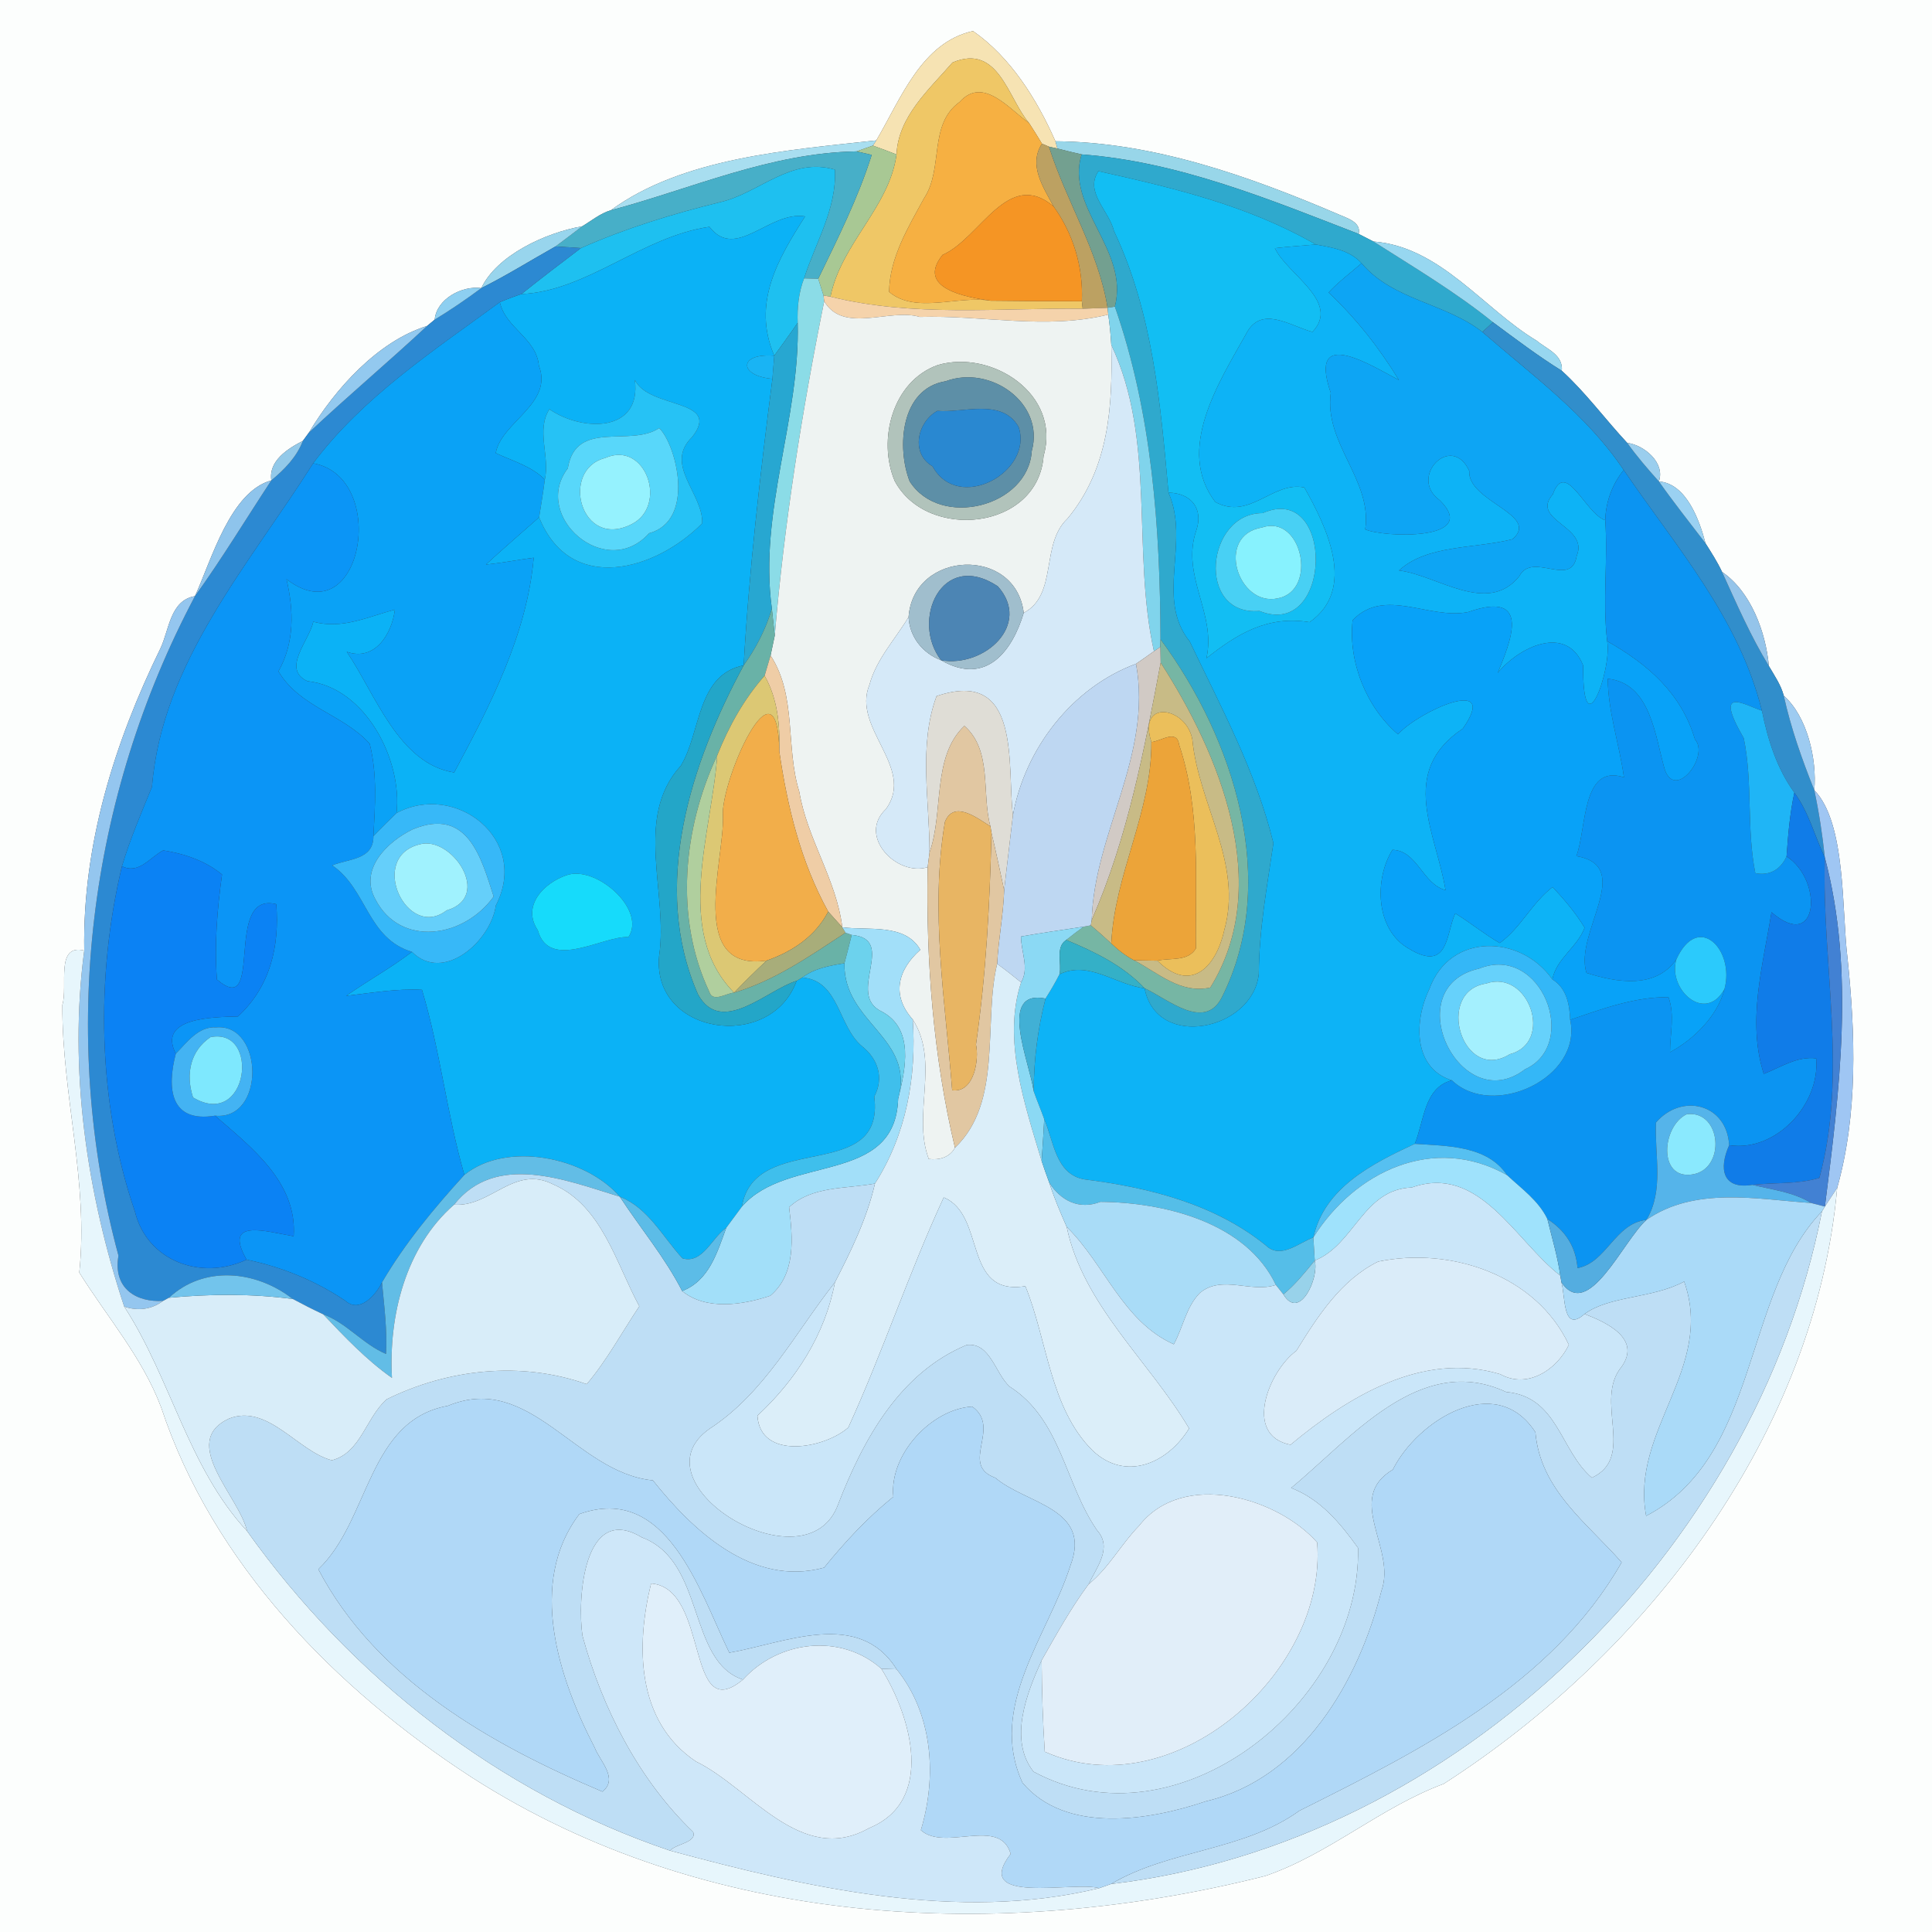 <?xml version="1.0" encoding="UTF-8" ?>
<!DOCTYPE svg PUBLIC "-//W3C//DTD SVG 1.1//EN" "http://www.w3.org/Graphics/SVG/1.1/DTD/svg11.dtd">
<svg width="250pt" height="250pt" viewBox="0 0 250 250" version="1.1" xmlns="http://www.w3.org/2000/svg">
<rect x="0" y="0" width="250" height="250" fill="#333333" stroke="none"/>
<g id="#fcfefdff">
<path fill="#fcfefd" opacity="1.00" d=" M 0.00 0.00 L 250.00 0.00 L 250.00 250.00 L 0.00 250.00 L 0.00 0.00 M 113.39 18.17 C 101.96 19.43 88.34 20.40 79.03 27.21 C 77.67 27.61 76.55 28.56 75.34 29.28 C 70.51 30.13 64.27 33.07 62.28 37.28 C 59.77 36.93 56.49 38.70 56.25 41.36 C 56.01 41.57 55.51 41.98 55.26 42.18 C 48.89 44.15 43.34 50.34 39.98 55.97 C 39.78 56.24 39.39 56.78 39.19 57.05 C 37.24 58.05 34.73 59.63 35.11 62.16 C 29.81 63.63 27.42 72.31 25.23 77.14 C 22.02 77.68 21.90 81.47 20.78 83.86 C 14.82 96.05 10.67 109.30 10.90 123.00 C 7.11 122.08 8.82 127.65 8.07 130.02 C 8.01 141.66 11.49 152.94 10.26 164.67 C 13.87 170.44 18.41 175.64 20.85 182.10 C 27.53 202.33 43.45 218.57 61.01 229.97 C 91.40 249.49 129.52 251.38 163.72 242.75 C 172.00 239.91 178.61 233.88 186.81 230.83 C 213.29 213.81 234.89 185.47 237.73 153.72 C 240.42 144.14 240.09 133.80 239.07 124.01 C 238.30 117.81 238.92 106.52 234.77 102.25 C 235.13 98.20 233.84 92.69 230.82 90.03 C 230.45 88.62 229.61 87.42 228.89 86.18 C 228.49 81.78 226.56 76.55 222.83 74.00 C 222.23 72.71 221.45 71.51 220.69 70.30 C 219.94 67.40 218.24 62.57 214.66 62.30 C 215.51 59.86 212.72 57.58 210.56 57.31 C 207.70 54.24 205.18 50.79 202.10 47.98 C 202.28 45.90 200.17 45.19 198.85 44.09 C 191.89 39.90 186.39 31.93 177.72 31.25 C 177.24 31.00 176.29 30.51 175.81 30.27 C 176.18 28.72 174.23 28.21 173.18 27.73 C 161.62 22.79 149.19 18.37 136.57 18.28 C 134.18 12.84 130.74 7.38 125.91 4.02 C 119.24 5.48 116.57 12.78 113.39 18.17 Z" />
</g>
<g id="#f6e3b3ff">
<path fill="#f6e3b3" opacity="1.00" d=" M 113.39 18.17 C 116.57 12.78 119.24 5.48 125.91 4.02 C 130.74 7.38 134.18 12.84 136.57 18.28 L 136.83 19.22 L 135.74 18.98 L 134.83 18.59 C 134.29 17.70 133.74 16.80 133.17 15.93 C 130.42 12.77 129.24 5.56 123.25 8.09 C 120.26 11.55 116.22 15.06 116.01 19.99 C 115.00 19.59 113.98 19.21 112.95 18.84 L 113.39 18.17 Z" />
</g>
<g id="#efc766ff">
<path fill="#efc766" opacity="1.00" d=" M 123.25 8.09 C 129.24 5.56 130.42 12.77 133.17 15.93 C 130.62 14.16 127.23 9.79 124.18 13.19 C 120.10 16.12 122.12 21.81 119.58 25.64 C 117.53 29.40 115.11 33.34 115.05 37.77 C 118.48 40.67 123.98 38.20 128.19 38.91 C 132.12 38.96 136.06 38.98 139.99 38.98 L 140.10 39.95 C 129.22 39.83 118.15 41.06 107.46 38.39 C 108.83 31.54 115.09 26.82 116.01 19.99 C 116.22 15.06 120.26 11.55 123.25 8.09 Z" />
</g>
<g id="#f6b042ff">
<path fill="#f6b042" opacity="1.00" d=" M 124.18 13.19 C 127.23 9.79 130.62 14.16 133.17 15.93 C 133.74 16.80 134.29 17.70 134.83 18.59 C 133.03 21.37 135.01 24.23 136.33 26.71 C 130.41 21.70 126.86 30.85 121.97 32.98 C 118.49 37.30 124.97 38.46 128.19 38.91 C 123.98 38.20 118.48 40.67 115.05 37.77 C 115.11 33.34 117.53 29.40 119.58 25.64 C 122.12 21.81 120.10 16.12 124.18 13.19 Z" />
</g>
<g id="#a8def0ff">
<path fill="#a8def0" opacity="1.00" d=" M 79.03 27.21 C 88.34 20.40 101.96 19.43 113.39 18.17 L 112.95 18.84 C 112.42 19.03 111.36 19.41 110.83 19.59 C 99.68 19.78 89.59 24.39 79.03 27.21 Z" />
</g>
<g id="#98d6e9ff">
<path fill="#98d6e9" opacity="1.00" d=" M 136.57 18.28 C 149.19 18.37 161.62 22.79 173.18 27.73 C 174.23 28.21 176.18 28.72 175.81 30.27 C 164.22 25.79 152.49 20.92 139.96 19.98 C 138.91 19.74 137.87 19.49 136.83 19.22 L 136.57 18.28 Z" />
</g>
<g id="#a8c894ff">
<path fill="#a8c894" opacity="1.00" d=" M 110.83 19.59 C 111.36 19.41 112.42 19.03 112.95 18.84 C 113.98 19.21 115.00 19.59 116.01 19.99 C 115.09 26.82 108.83 31.54 107.46 38.39 L 106.56 38.23 C 106.39 37.69 106.05 36.61 105.88 36.07 C 108.42 30.84 111.05 25.60 112.80 20.04 C 112.31 19.93 111.33 19.71 110.83 19.59 Z" />
</g>
<g id="#bca162ff">
<path fill="#bca162" opacity="1.00" d=" M 136.33 26.71 C 135.01 24.23 133.03 21.37 134.83 18.59 L 135.74 18.98 C 137.96 26.04 142.14 32.45 143.32 39.83 C 142.51 39.86 140.90 39.92 140.10 39.95 L 139.99 38.98 C 140.19 34.58 138.89 30.25 136.33 26.71 Z" />
</g>
<g id="#73a090ff">
<path fill="#73a090" opacity="1.00" d=" M 135.74 18.98 L 136.83 19.22 C 137.87 19.49 138.91 19.74 139.96 19.98 C 137.83 26.87 146.16 32.32 144.26 39.68 L 143.32 39.83 C 142.14 32.45 137.96 26.04 135.74 18.98 Z" />
</g>
<g id="#47afc8ff">
<path fill="#47afc8" opacity="1.00" d=" M 79.03 27.21 C 89.59 24.39 99.68 19.78 110.83 19.59 C 111.33 19.71 112.31 19.93 112.80 20.04 C 111.05 25.60 108.42 30.84 105.88 36.07 C 105.42 36.06 104.51 36.03 104.05 36.02 C 105.53 31.37 108.29 27.03 108.04 21.95 C 102.31 20.26 98.26 25.00 93.15 26.17 C 87.01 27.68 80.96 29.54 75.17 32.10 C 74.35 32.05 72.70 31.94 71.88 31.89 C 73.05 31.03 74.19 30.15 75.34 29.28 C 76.55 28.56 77.67 27.61 79.03 27.21 Z" />
</g>
<g id="#2fa9cdff">
<path fill="#2fa9cd" opacity="1.00" d=" M 139.96 19.98 C 152.49 20.92 164.22 25.79 175.81 30.27 C 176.29 30.51 177.24 31.00 177.72 31.25 C 182.96 34.59 188.34 37.78 193.19 41.70 C 192.85 42.01 192.16 42.64 191.82 42.96 C 187.02 39.20 180.23 38.86 176.19 34.06 C 174.67 32.38 172.38 32.02 170.27 31.64 C 161.58 26.62 151.83 24.30 142.13 22.15 C 140.31 24.87 143.52 27.27 144.14 29.88 C 149.17 40.46 150.17 52.24 151.20 63.75 C 154.04 70.19 149.46 77.43 153.95 83.01 C 157.99 91.48 162.51 99.84 164.78 109.10 C 163.96 114.71 162.92 120.30 162.89 126.01 C 162.16 133.29 149.66 135.97 148.11 127.88 C 151.06 129.23 155.85 133.48 158.10 129.06 C 165.65 114.08 159.66 95.55 150.17 82.73 C 150.12 68.26 149.07 53.43 144.26 39.68 C 146.16 32.32 137.83 26.87 139.96 19.98 Z" />
</g>
<g id="#1ec0f0ff">
<path fill="#1ec0f0" opacity="1.00" d=" M 93.15 26.17 C 98.26 25.00 102.31 20.26 108.04 21.95 C 108.29 27.03 105.53 31.37 104.05 36.02 C 103.34 37.85 103.15 39.82 103.22 41.77 C 102.24 43.21 101.20 44.61 100.19 46.03 C 97.26 39.20 100.70 33.48 104.18 28.00 C 99.53 27.25 95.24 33.81 91.80 29.35 C 83.08 30.60 75.96 37.68 67.47 38.05 C 70.01 36.03 72.58 34.05 75.17 32.10 C 80.96 29.54 87.01 27.68 93.15 26.17 Z" />
</g>
<g id="#12bef3ff">
<path fill="#12bef3" opacity="1.00" d=" M 142.13 22.15 C 151.83 24.30 161.58 26.62 170.27 31.64 C 168.50 31.78 166.73 31.92 164.97 32.11 C 166.50 35.46 173.54 39.05 169.83 42.95 C 166.92 42.18 163.18 39.40 161.23 43.23 C 157.72 49.49 152.09 58.20 157.26 64.96 C 161.70 67.38 164.70 62.22 168.78 63.08 C 171.70 68.25 175.57 76.22 169.46 80.51 C 163.99 79.60 160.01 82.08 156.11 85.18 C 157.43 79.37 152.77 74.50 154.80 68.64 C 155.76 65.81 154.12 63.79 151.20 63.75 C 150.17 52.24 149.17 40.46 144.14 29.88 C 143.52 27.27 140.31 24.87 142.13 22.15 M 163.38 66.40 C 156.02 66.37 154.75 79.75 162.97 79.06 C 172.49 82.89 172.75 62.28 163.38 66.40 Z" />
</g>
<g id="#f59524ff">
<path fill="#f59524" opacity="1.00" d=" M 121.97 32.98 C 126.86 30.85 130.41 21.70 136.33 26.71 C 138.89 30.25 140.19 34.58 139.99 38.98 C 136.06 38.98 132.12 38.96 128.19 38.91 C 124.97 38.46 118.49 37.30 121.97 32.98 Z" />
</g>
<g id="#0bb2f6ff">
<path fill="#0bb2f6" opacity="1.00" d=" M 91.80 29.35 C 95.24 33.81 99.53 27.25 104.18 28.00 C 100.70 33.48 97.26 39.20 100.19 46.03 C 95.54 45.65 95.55 48.64 99.95 49.02 C 98.38 61.32 96.94 73.72 96.23 86.10 C 90.11 87.32 90.72 94.84 88.09 99.10 C 81.96 105.83 86.51 115.55 85.29 123.70 C 84.34 133.91 99.74 136.15 103.08 126.92 L 103.81 126.49 C 108.62 126.86 108.42 132.82 111.58 135.41 C 113.64 137.06 114.40 139.51 113.13 141.90 C 114.56 153.30 97.70 146.19 95.99 156.15 C 95.32 157.06 94.65 157.96 93.98 158.87 C 92.11 160.14 90.93 163.59 88.31 162.83 C 85.74 160.05 83.90 156.30 80.20 154.85 C 75.77 149.71 65.54 147.61 60.09 152.03 C 57.81 144.14 56.97 135.94 54.60 128.08 C 51.30 127.91 48.06 128.48 44.80 128.86 C 47.59 126.89 50.60 125.25 53.31 123.17 C 57.40 127.27 63.53 121.75 64.16 117.17 C 68.60 108.58 58.92 101.13 51.31 105.21 C 52.09 98.40 47.33 88.95 39.78 88.14 C 36.38 86.59 40.04 82.87 40.54 80.45 C 44.30 81.47 47.62 79.80 51.10 78.88 C 50.72 82.02 48.51 85.63 44.87 84.34 C 48.58 89.80 51.56 98.83 58.77 99.96 C 63.41 91.29 68.19 82.13 69.06 72.17 C 67.00 72.44 64.95 72.85 62.88 73.05 C 65.13 70.97 67.47 68.98 69.76 66.94 C 73.82 77.05 84.88 73.79 90.86 67.72 C 91.04 63.91 85.86 60.14 89.55 56.57 C 93.51 51.54 83.96 52.97 82.15 49.16 C 83.04 56.04 75.30 55.87 71.09 52.95 C 69.35 55.66 71.18 59.07 70.50 62.06 C 68.75 60.30 66.33 59.66 64.15 58.63 C 64.83 54.64 71.64 52.23 69.73 47.32 C 69.40 43.74 65.41 42.46 64.68 39.10 C 65.60 38.71 66.53 38.36 67.47 38.05 C 75.96 37.68 83.08 30.60 91.80 29.35 M 73.29 113.26 C 70.37 114.26 67.48 117.22 69.59 120.37 C 71.08 125.71 78.08 121.05 81.32 121.26 C 83.68 117.69 77.08 111.89 73.29 113.26 Z" />
</g>
<g id="#98d5edff">
<path fill="#98d5ed" opacity="1.00" d=" M 62.28 37.28 C 64.27 33.07 70.51 30.13 75.34 29.28 C 74.19 30.15 73.05 31.03 71.88 31.89 C 68.68 33.69 65.56 35.64 62.28 37.28 Z" />
</g>
<g id="#97d7f0ff">
<path fill="#97d7f0" opacity="1.00" d=" M 177.72 31.25 C 186.39 31.93 191.89 39.90 198.85 44.09 C 200.17 45.19 202.28 45.90 202.10 47.98 C 199.01 46.06 196.11 43.86 193.19 41.70 C 188.34 37.78 182.96 34.59 177.72 31.25 Z" />
</g>
<g id="#2c89d2ff">
<path fill="#2c89d2" opacity="1.00" d=" M 62.28 37.28 C 65.56 35.64 68.68 33.69 71.88 31.89 C 72.70 31.94 74.35 32.05 75.17 32.10 C 72.58 34.05 70.01 36.03 67.47 38.05 C 66.53 38.36 65.60 38.71 64.68 39.10 C 56.16 45.34 46.96 51.36 40.52 59.95 C 32.26 73.02 20.94 85.73 19.67 101.80 C 18.29 105.20 16.83 108.56 15.78 112.09 C 12.36 126.41 12.59 142.59 17.46 156.78 C 19.04 163.21 26.06 165.75 31.91 163.00 C 36.48 163.95 40.83 165.72 44.70 168.33 C 46.55 169.98 48.65 167.55 49.43 165.94 C 49.71 169.00 50.12 172.11 49.95 175.20 C 46.97 173.94 44.87 171.19 41.82 170.07 C 40.49 169.45 39.18 168.78 37.89 168.09 C 33.09 164.36 26.38 163.72 21.86 167.93 L 21.11 168.33 C 17.72 168.55 14.59 166.80 15.33 162.48 C 7.59 133.86 11.42 103.17 25.23 77.14 C 28.73 72.28 31.82 67.16 35.11 62.16 C 36.80 60.75 38.39 59.15 39.19 57.05 C 39.39 56.78 39.78 56.24 39.98 55.97 C 44.98 51.27 50.24 46.86 55.26 42.18 C 55.51 41.98 56.01 41.57 56.25 41.36 C 58.32 40.10 60.33 38.73 62.28 37.28 Z" />
</g>
<g id="#0db3f6ff">
<path fill="#0db3f6" opacity="1.00" d=" M 164.97 32.11 C 166.73 31.92 168.50 31.78 170.27 31.64 C 172.38 32.02 174.67 32.38 176.19 34.06 C 174.76 35.31 173.22 36.45 171.92 37.85 C 175.46 41.18 178.49 45.03 181.02 49.18 C 177.77 47.51 169.12 41.89 172.20 50.84 C 171.32 57.44 177.60 62.08 176.66 68.50 C 178.90 69.54 191.68 70.05 186.30 64.73 C 182.18 61.77 187.82 55.92 190.12 60.93 C 189.89 64.93 199.39 66.59 195.72 69.77 C 190.94 71.01 184.67 70.45 181.03 73.82 C 185.97 74.42 192.48 79.68 196.59 74.57 C 198.29 71.29 203.35 76.18 204.03 71.91 C 205.63 68.07 197.97 67.36 200.93 63.97 C 202.60 59.33 205.13 66.46 207.72 67.32 C 208.08 72.53 207.35 77.78 207.97 82.97 C 208.61 86.59 204.77 97.31 204.86 86.11 C 202.72 80.73 196.57 83.69 193.81 87.07 C 195.29 83.40 198.47 76.21 189.97 79.20 C 184.92 80.22 179.18 75.93 175.03 80.25 C 174.44 85.66 176.81 91.53 180.90 95.02 C 183.57 92.03 194.21 87.25 189.28 94.29 C 180.84 99.92 185.86 107.82 187.05 115.18 C 184.07 114.40 183.41 110.05 180.18 109.97 C 177.82 113.76 177.95 120.34 182.36 122.79 C 187.51 125.88 187.10 120.73 188.31 118.19 C 190.27 119.40 192.06 120.87 194.06 122.03 C 196.76 120.11 198.24 116.81 200.91 114.78 C 202.43 116.41 203.89 118.13 205.05 120.04 C 204.11 122.57 201.41 124.01 200.87 126.73 C 196.82 120.94 187.65 120.62 184.97 127.95 C 182.97 132.07 182.82 138.20 187.87 139.79 C 184.24 140.74 184.28 145.13 183.07 148.01 C 177.58 150.57 171.38 153.66 169.95 160.12 C 168.04 160.83 165.70 162.98 163.82 161.17 C 157.16 155.77 148.64 153.66 140.32 152.61 C 136.57 151.96 136.36 147.65 135.12 144.81 C 134.69 143.59 134.18 142.41 133.76 141.21 C 133.77 137.14 134.28 133.13 135.29 129.21 C 135.94 128.19 136.55 127.15 137.10 126.07 C 140.86 124.23 144.37 127.43 148.11 127.88 C 149.66 135.97 162.16 133.29 162.89 126.01 C 162.92 120.30 163.96 114.71 164.78 109.10 C 162.51 99.84 157.99 91.48 153.95 83.01 C 149.46 77.43 154.04 70.19 151.20 63.75 C 154.12 63.79 155.76 65.81 154.80 68.64 C 152.77 74.50 157.43 79.37 156.11 85.18 C 160.01 82.08 163.99 79.60 169.46 80.51 C 175.57 76.22 171.70 68.25 168.78 63.08 C 164.70 62.22 161.70 67.38 157.26 64.96 C 152.09 58.20 157.72 49.49 161.23 43.23 C 163.18 39.40 166.92 42.18 169.83 42.95 C 173.54 39.05 166.50 35.46 164.97 32.11 Z" />
</g>
<g id="#0da5f4ff">
<path fill="#0da5f4" opacity="1.00" d=" M 176.19 34.06 C 180.23 38.86 187.02 39.20 191.82 42.96 C 198.25 48.55 205.31 53.64 210.11 60.82 C 208.61 62.69 207.79 64.92 207.72 67.32 C 205.13 66.46 202.60 59.33 200.93 63.97 C 197.97 67.36 205.63 68.07 204.03 71.91 C 203.35 76.18 198.29 71.29 196.59 74.57 C 192.48 79.68 185.97 74.42 181.03 73.82 C 184.67 70.45 190.94 71.01 195.72 69.77 C 199.39 66.59 189.89 64.93 190.12 60.93 C 187.82 55.92 182.18 61.77 186.30 64.73 C 191.68 70.05 178.90 69.54 176.66 68.50 C 177.60 62.08 171.32 57.44 172.20 50.84 C 169.12 41.89 177.77 47.51 181.02 49.18 C 178.49 45.03 175.46 41.18 171.92 37.85 C 173.22 36.45 174.76 35.31 176.19 34.06 Z" />
</g>
<g id="#8bdce7ff">
<path fill="#8bdce7" opacity="1.00" d=" M 104.05 36.02 C 104.51 36.03 105.42 36.06 105.88 36.07 C 106.05 36.61 106.39 37.69 106.56 38.23 L 106.65 38.98 C 103.76 53.31 101.48 67.67 100.25 82.26 C 100.16 81.39 99.97 79.65 99.88 78.78 C 98.15 66.18 103.55 54.16 103.22 41.77 C 103.15 39.82 103.34 37.85 104.05 36.02 Z" />
</g>
<g id="#8dcff1ff">
<path fill="#8dcff1" opacity="1.00" d=" M 56.25 41.36 C 56.49 38.70 59.77 36.93 62.28 37.28 C 60.33 38.73 58.32 40.10 56.25 41.36 Z" />
</g>
<g id="#f5d3abff">
<path fill="#f5d3ab" opacity="1.00" d=" M 106.56 38.23 L 107.46 38.39 C 118.15 41.06 129.22 39.83 140.10 39.95 C 140.90 39.92 142.51 39.86 143.32 39.83 L 143.41 40.71 C 135.35 42.70 127.15 40.76 119.00 41.01 C 115.19 39.84 109.14 43.24 106.65 38.98 L 106.56 38.23 Z" />
</g>
<g id="#0aa2f6ff">
<path fill="#0aa2f6" opacity="1.00" d=" M 40.52 59.95 C 46.96 51.36 56.16 45.34 64.68 39.10 C 65.41 42.46 69.40 43.74 69.73 47.32 C 71.64 52.23 64.83 54.64 64.15 58.63 C 66.33 59.66 68.75 60.30 70.50 62.06 C 70.29 63.69 70.02 65.31 69.76 66.94 C 67.47 68.98 65.13 70.97 62.88 73.05 C 64.95 72.85 67.00 72.44 69.06 72.17 C 68.19 82.13 63.41 91.29 58.77 99.96 C 51.56 98.83 48.58 89.80 44.87 84.34 C 48.51 85.63 50.72 82.02 51.10 78.88 C 47.62 79.80 44.30 81.47 40.54 80.45 C 40.04 82.87 36.38 86.59 39.78 88.14 C 47.33 88.95 52.09 98.40 51.31 105.21 C 50.30 106.20 49.29 107.19 48.32 108.21 C 48.54 104.22 48.83 100.18 47.84 96.24 C 44.40 92.42 38.78 91.53 36.03 86.87 C 38.11 83.17 38.04 79.06 37.07 74.94 C 46.84 82.45 50.46 61.73 40.52 59.95 Z" />
</g>
<g id="#eef3f2ff">
<path fill="#eef3f2" opacity="1.00" d=" M 100.25 82.26 C 101.48 67.67 103.76 53.31 106.65 38.98 C 109.14 43.24 115.19 39.84 119.00 41.01 C 127.15 40.76 135.35 42.70 143.41 40.71 C 143.60 42.01 143.72 43.32 143.80 44.64 C 143.98 52.50 143.54 60.58 138.13 67.11 C 134.60 70.42 136.92 76.93 132.47 79.31 C 131.44 70.63 118.20 71.19 117.57 79.84 C 115.84 82.73 113.41 85.27 112.51 88.60 C 110.18 94.22 118.49 99.30 114.66 104.67 C 110.90 108.17 116.05 113.46 120.04 112.21 C 119.82 124.37 120.76 136.67 123.57 148.52 C 122.88 149.78 121.52 150.14 120.18 149.97 C 118.01 144.19 121.65 137.44 118.11 131.92 C 115.32 128.80 116.15 125.51 119.09 122.90 C 117.10 119.42 112.32 120.45 108.99 119.99 C 108.24 113.82 104.45 108.57 103.43 102.46 C 101.62 96.66 103.14 90.09 99.71 84.82 C 99.85 84.18 100.11 82.90 100.25 82.26 M 121.34 47.24 C 115.46 49.34 113.54 56.94 115.77 62.23 C 119.94 70.07 134.32 68.62 135.04 59.00 C 137.34 50.98 128.29 45.19 121.34 47.24 Z" />
</g>
<g id="#80d4ecff">
<path fill="#80d4ec" opacity="1.00" d=" M 143.32 39.83 L 144.26 39.68 C 149.07 53.43 150.12 68.26 150.17 82.73 L 150.15 83.71 L 149.32 84.27 C 146.43 71.31 149.62 56.95 143.80 44.64 C 143.72 43.32 143.60 42.01 143.41 40.71 L 143.32 39.83 Z" />
</g>
<g id="#93c9efff">
<path fill="#93c9ef" opacity="1.00" d=" M 39.98 55.97 C 43.34 50.34 48.89 44.15 55.26 42.18 C 50.24 46.86 44.98 51.27 39.98 55.97 Z" />
</g>
<g id="#27a7d1ff">
<path fill="#27a7d1" opacity="1.00" d=" M 103.22 41.77 C 103.55 54.16 98.15 66.18 99.88 78.78 C 99.09 81.42 97.83 83.87 96.23 86.10 C 96.94 73.72 98.38 61.32 99.95 49.02 C 100.01 48.27 100.13 46.78 100.19 46.03 C 101.20 44.61 102.24 43.21 103.22 41.77 Z" />
</g>
<g id="#318ecbff">
<path fill="#318ecb" opacity="1.00" d=" M 191.82 42.96 C 192.16 42.64 192.85 42.01 193.19 41.70 C 196.11 43.86 199.01 46.06 202.10 47.98 C 205.18 50.79 207.70 54.24 210.56 57.31 C 211.81 59.06 213.22 60.69 214.66 62.30 C 216.58 65.03 218.66 67.64 220.69 70.30 C 221.45 71.51 222.23 72.71 222.83 74.00 C 224.71 78.13 226.53 82.31 228.89 86.18 C 229.61 87.42 230.45 88.62 230.82 90.03 C 231.74 94.22 233.18 98.27 234.77 102.25 C 235.38 105.12 235.83 108.03 236.13 110.96 C 234.81 108.16 234.05 105.08 232.19 102.57 C 229.91 99.42 228.76 95.73 227.99 91.96 C 225.00 79.91 216.93 70.82 210.11 60.82 C 205.31 53.64 198.25 48.55 191.82 42.96 Z" />
</g>
<g id="#d5e9f8ff">
<path fill="#d5e9f8" opacity="1.00" d=" M 138.13 67.11 C 143.54 60.58 143.98 52.50 143.80 44.64 C 149.62 56.95 146.43 71.31 149.32 84.27 C 148.55 84.83 147.78 85.37 147.00 85.90 C 138.70 88.97 132.62 96.91 131.07 105.49 C 130.28 99.16 132.27 86.31 121.19 90.08 C 118.82 96.49 120.30 103.62 120.28 110.31 C 120.22 110.79 120.10 111.74 120.04 112.21 C 116.05 113.46 110.90 108.17 114.66 104.67 C 118.49 99.30 110.18 94.22 112.51 88.60 C 113.41 85.27 115.84 82.73 117.57 79.84 C 117.70 82.43 119.38 84.52 121.78 85.44 C 127.74 88.85 131.05 84.04 132.47 79.31 C 136.92 76.93 134.60 70.42 138.13 67.11 Z" />
</g>
<g id="#19b4f4ff">
<path fill="#19b4f4" opacity="1.00" d=" M 99.95 49.02 C 95.55 48.64 95.54 45.65 100.19 46.03 C 100.13 46.78 100.01 48.27 99.95 49.02 Z" />
</g>
<g id="#b1c3bbff">
<path fill="#b1c3bb" opacity="1.00" d=" M 121.34 47.24 C 128.29 45.19 137.34 50.98 135.04 59.00 C 134.32 68.62 119.94 70.07 115.77 62.23 C 113.54 56.94 115.46 49.34 121.34 47.24 M 122.37 49.33 C 116.48 50.30 116.03 57.97 117.71 62.29 C 121.66 68.48 133.06 65.59 133.51 58.35 C 135.22 52.16 128.16 47.18 122.37 49.33 Z" />
</g>
<g id="#26c2f5ff">
<path fill="#26c2f5" opacity="1.00" d=" M 82.15 49.16 C 83.96 52.97 93.51 51.54 89.55 56.57 C 85.86 60.14 91.04 63.91 90.86 67.72 C 84.88 73.79 73.82 77.05 69.76 66.94 C 70.02 65.31 70.29 63.69 70.50 62.06 C 71.18 59.07 69.35 55.66 71.09 52.95 C 75.30 55.87 83.04 56.04 82.15 49.16 M 85.30 55.39 C 81.55 57.93 74.53 54.19 73.47 60.61 C 68.74 66.79 78.40 75.24 83.99 69.00 C 90.04 67.37 87.52 57.55 85.30 55.39 Z" />
</g>
<g id="#5d8fa7ff">
<path fill="#5d8fa7" opacity="1.00" d=" M 122.37 49.33 C 128.16 47.18 135.22 52.16 133.51 58.35 C 133.06 65.59 121.66 68.48 117.71 62.29 C 116.03 57.97 116.48 50.30 122.37 49.33 M 121.29 53.17 C 118.71 54.58 117.78 58.67 120.67 60.34 C 124.00 66.44 133.75 61.07 131.81 55.25 C 129.67 51.47 124.62 53.47 121.29 53.17 Z" />
</g>
<g id="#2988d1ff">
<path fill="#2988d1" opacity="1.00" d=" M 121.29 53.17 C 124.62 53.47 129.67 51.47 131.81 55.25 C 133.75 61.07 124.00 66.44 120.67 60.34 C 117.78 58.67 118.71 54.58 121.29 53.17 Z" />
</g>
<g id="#58d7faff">
<path fill="#58d7fa" opacity="1.00" d=" M 85.30 55.39 C 87.52 57.55 90.04 67.37 83.99 69.00 C 78.40 75.24 68.74 66.79 73.47 60.61 C 74.53 54.19 81.55 57.93 85.30 55.39 M 78.29 59.27 C 72.44 60.78 75.11 71.18 81.71 67.84 C 86.49 65.47 83.58 56.91 78.29 59.27 Z" />
</g>
<g id="#92c9e9ff">
<path fill="#92c9e9" opacity="1.00" d=" M 35.11 62.16 C 34.73 59.63 37.24 58.05 39.19 57.05 C 38.39 59.15 36.80 60.75 35.11 62.16 Z" />
</g>
<g id="#9aceeeff">
<path fill="#9aceee" opacity="1.00" d=" M 210.56 57.31 C 212.72 57.58 215.51 59.86 214.66 62.30 C 213.22 60.69 211.81 59.06 210.56 57.31 Z" />
</g>
<g id="#95f2feff">
<path fill="#95f2fe" opacity="1.00" d=" M 78.29 59.27 C 83.58 56.91 86.49 65.47 81.71 67.84 C 75.11 71.18 72.44 60.78 78.29 59.27 Z" />
</g>
<g id="#0b95f6ff">
<path fill="#0b95f6" opacity="1.00" d=" M 19.67 101.80 C 20.94 85.73 32.26 73.02 40.52 59.95 C 50.46 61.73 46.84 82.45 37.07 74.94 C 38.04 79.06 38.11 83.17 36.03 86.87 C 38.78 91.53 44.40 92.42 47.84 96.24 C 48.83 100.18 48.54 104.22 48.32 108.21 C 48.34 111.28 45.13 111.10 42.99 111.98 C 47.50 115.03 47.49 121.42 53.31 123.17 C 50.60 125.25 47.59 126.89 44.80 128.86 C 48.06 128.48 51.30 127.91 54.60 128.08 C 56.97 135.94 57.81 144.14 60.09 152.03 C 56.15 156.35 52.39 160.88 49.43 165.94 C 48.65 167.55 46.55 169.98 44.70 168.33 C 40.83 165.72 36.48 163.95 31.91 163.00 C 28.80 157.56 34.43 159.36 38.00 159.97 C 38.48 153.01 32.52 148.45 27.82 144.37 C 34.35 145.03 34.13 132.43 27.99 132.94 C 25.67 132.78 24.19 134.89 22.75 136.35 C 20.33 131.64 27.61 131.62 30.79 131.53 C 34.98 127.65 36.18 122.45 35.75 117.00 C 28.83 115.25 34.28 132.04 28.07 126.75 C 27.72 122.20 28.11 117.65 28.73 113.16 C 26.59 111.39 23.83 110.46 21.12 110.04 C 19.38 110.95 17.97 113.18 15.78 112.09 C 16.83 108.56 18.29 105.20 19.67 101.80 Z" />
</g>
<g id="#0b94f2ff">
<path fill="#0b94f2" opacity="1.00" d=" M 210.11 60.82 C 216.93 70.82 225.00 79.91 227.99 91.96 C 225.85 91.26 221.58 88.54 225.64 95.51 C 226.83 101.27 225.98 107.23 227.14 112.99 C 228.99 113.36 230.42 112.51 231.18 110.82 C 235.95 113.88 235.33 123.32 229.23 118.04 C 228.13 124.92 226.04 132.09 228.23 138.96 C 230.43 138.10 232.53 136.65 235.01 136.95 C 235.56 142.84 229.84 149.12 223.75 148.19 C 223.47 142.82 217.60 141.39 214.28 145.26 C 214.09 149.45 215.35 154.03 213.05 157.85 C 208.95 158.30 207.90 163.39 204.13 164.09 C 203.92 161.33 202.56 159.23 200.23 157.74 C 199.08 155.35 196.89 153.82 195.01 152.06 C 192.43 148.18 187.15 148.30 183.07 148.01 C 184.28 145.13 184.24 140.74 187.87 139.79 C 193.16 144.87 204.80 139.49 203.18 131.96 C 207.31 130.56 211.45 129.00 215.90 129.03 C 216.74 131.34 216.10 133.78 216.10 136.15 C 219.15 134.54 222.31 131.40 223.15 127.97 C 224.50 122.95 219.77 117.95 216.93 124.12 C 214.26 128.00 209.21 127.15 205.29 125.89 C 203.64 120.76 211.65 112.09 203.98 110.78 C 205.32 107.28 204.64 98.76 210.14 100.59 C 209.55 96.32 208.10 92.19 208.04 87.83 C 213.64 88.41 214.16 95.31 215.44 99.65 C 216.86 103.56 221.23 97.78 219.33 95.68 C 217.52 89.61 213.15 85.91 207.97 82.97 C 207.35 77.78 208.08 72.53 207.72 67.32 C 207.79 64.92 208.61 62.69 210.11 60.82 Z" />
</g>
<g id="#8ec4ecff">
<path fill="#8ec4ec" opacity="1.00" d=" M 25.23 77.14 C 27.42 72.31 29.81 63.63 35.11 62.16 C 31.82 67.16 28.73 72.28 25.23 77.14 Z" />
</g>
<g id="#9ad1f2ff">
<path fill="#9ad1f2" opacity="1.00" d=" M 214.66 62.30 C 218.24 62.57 219.94 67.40 220.69 70.30 C 218.66 67.64 216.58 65.03 214.66 62.30 Z" />
</g>
<g id="#48d0f4ff">
<path fill="#48d0f4" opacity="1.00" d=" M 163.38 66.40 C 172.75 62.28 172.49 82.89 162.97 79.06 C 154.75 79.75 156.02 66.37 163.38 66.40 M 163.30 68.26 C 157.21 69.26 160.17 78.58 165.37 77.42 C 170.58 76.39 168.46 66.48 163.30 68.26 Z" />
</g>
<g id="#87f2feff">
<path fill="#87f2fe" opacity="1.00" d=" M 163.30 68.26 C 168.46 66.48 170.58 76.39 165.37 77.42 C 160.17 78.58 157.21 69.26 163.30 68.26 Z" />
</g>
<g id="#a0becdff">
<path fill="#a0becd" opacity="1.00" d=" M 117.57 79.84 C 118.20 71.19 131.44 70.63 132.47 79.31 C 131.05 84.04 127.74 88.85 121.78 85.44 C 127.38 86.41 133.54 80.82 129.11 75.86 C 121.83 71.06 117.81 80.32 121.78 85.44 C 119.38 84.52 117.70 82.43 117.57 79.84 Z" />
</g>
<g id="#94c4eaff">
<path fill="#94c4ea" opacity="1.00" d=" M 222.83 74.00 C 226.56 76.55 228.49 81.78 228.89 86.18 C 226.53 82.31 224.71 78.13 222.83 74.00 Z" />
</g>
<g id="#4c85b4ff">
<path fill="#4c85b4" opacity="1.00" d=" M 121.78 85.44 C 117.81 80.32 121.83 71.06 129.11 75.86 C 133.54 80.82 127.38 86.41 121.78 85.44 Z" />
</g>
<g id="#94c6efff">
<path fill="#94c6ef" opacity="1.00" d=" M 20.78 83.86 C 21.90 81.47 22.02 77.68 25.23 77.14 C 11.42 103.17 7.59 133.86 15.33 162.48 C 14.59 166.80 17.72 168.55 21.11 168.33 C 19.60 169.46 17.84 169.67 16.07 169.07 C 11.22 154.39 8.86 138.37 10.90 123.00 C 10.67 109.30 14.82 96.05 20.78 83.86 Z" />
</g>
<g id="#08a2f8ff">
<path fill="#08a2f8" opacity="1.00" d=" M 175.03 80.25 C 179.18 75.93 184.92 80.22 189.97 79.20 C 198.47 76.21 195.29 83.40 193.81 87.07 C 196.57 83.69 202.72 80.73 204.86 86.11 C 204.77 97.31 208.61 86.59 207.97 82.97 C 213.15 85.91 217.52 89.61 219.33 95.68 C 221.23 97.78 216.86 103.56 215.44 99.65 C 214.16 95.31 213.64 88.41 208.04 87.83 C 208.10 92.19 209.55 96.32 210.14 100.59 C 204.64 98.76 205.32 107.28 203.98 110.78 C 211.65 112.09 203.64 120.76 205.29 125.89 C 209.21 127.15 214.26 128.00 216.93 124.12 C 215.73 127.99 220.66 132.53 223.15 127.97 C 222.31 131.40 219.15 134.54 216.10 136.15 C 216.10 133.78 216.74 131.34 215.90 129.03 C 211.45 129.00 207.31 130.56 203.18 131.96 C 203.09 129.94 202.73 127.89 200.87 126.73 C 201.41 124.01 204.11 122.57 205.05 120.04 C 203.89 118.13 202.43 116.41 200.91 114.78 C 198.24 116.81 196.76 120.11 194.06 122.03 C 192.06 120.87 190.27 119.40 188.31 118.19 C 187.10 120.73 187.51 125.88 182.36 122.79 C 177.95 120.34 177.82 113.76 180.18 109.97 C 183.41 110.05 184.07 114.40 187.05 115.18 C 185.86 107.82 180.84 99.92 189.28 94.29 C 194.21 87.25 183.57 92.03 180.90 95.02 C 176.81 91.53 174.44 85.66 175.03 80.25 Z" />
</g>
<g id="#69b2a7ff">
<path fill="#69b2a7" opacity="1.00" d=" M 96.23 86.10 C 97.83 83.87 99.09 81.42 99.88 78.78 C 99.97 79.65 100.16 81.39 100.25 82.26 C 100.11 82.90 99.85 84.18 99.71 84.82 C 99.45 85.69 99.19 86.56 98.94 87.44 C 96.27 90.45 94.30 94.01 92.81 97.74 C 88.38 107.20 87.26 118.73 91.78 128.33 C 92.22 129.79 94.00 128.50 94.99 128.45 C 100.27 126.89 104.85 123.67 109.41 120.69 L 110.21 120.98 C 109.91 122.20 109.60 123.43 109.27 124.65 C 107.36 124.95 105.40 125.30 103.81 126.49 L 103.08 126.92 C 99.28 128.07 93.33 134.15 90.32 128.67 C 84.17 114.67 89.40 98.71 96.23 86.10 Z" />
</g>
<g id="#76b6a4ff">
<path fill="#76b6a4" opacity="1.00" d=" M 150.17 82.73 C 159.66 95.55 165.65 114.08 158.10 129.06 C 155.85 133.48 151.06 129.23 148.11 127.88 C 145.34 124.95 141.64 123.15 137.97 121.63 C 138.71 121.04 139.46 120.46 140.23 119.91 L 141.15 119.74 C 142.06 120.49 142.93 121.28 143.80 122.08 C 144.68 122.93 145.66 123.68 146.74 124.26 C 149.86 125.88 152.72 128.64 156.61 127.79 C 164.82 114.53 157.83 97.60 150.19 85.75 C 150.18 85.24 150.16 84.22 150.15 83.71 L 150.17 82.73 Z" />
</g>
<g id="#d1cac5ff">
<path fill="#d1cac5" opacity="1.00" d=" M 149.32 84.27 L 150.15 83.71 C 150.16 84.22 150.18 85.24 150.19 85.75 C 148.07 97.00 145.96 108.31 141.27 119.05 C 141.59 107.77 149.16 97.68 147.00 85.90 C 147.78 85.37 148.55 84.83 149.32 84.27 Z" />
</g>
<g id="#efcda6ff">
<path fill="#efcda6" opacity="1.00" d=" M 98.94 87.44 C 99.19 86.56 99.45 85.69 99.71 84.82 C 103.14 90.09 101.62 96.66 103.43 102.46 C 104.45 108.57 108.24 113.82 108.99 119.99 C 108.38 119.31 107.78 118.63 107.17 117.96 C 103.63 111.56 101.89 104.41 100.84 97.22 C 100.94 93.81 100.63 90.43 98.94 87.44 Z" />
</g>
<g id="#23a6c8ff">
<path fill="#23a6c8" opacity="1.00" d=" M 88.09 99.10 C 90.72 94.84 90.11 87.32 96.23 86.10 C 89.40 98.71 84.17 114.67 90.32 128.67 C 93.33 134.15 99.28 128.07 103.08 126.92 C 99.74 136.15 84.34 133.91 85.29 123.70 C 86.51 115.55 81.96 105.83 88.09 99.10 Z" />
</g>
<g id="#bed7f2ff">
<path fill="#bed7f2" opacity="1.00" d=" M 131.07 105.49 C 132.62 96.91 138.70 88.97 147.00 85.90 C 149.16 97.68 141.59 107.77 141.27 119.05 L 141.15 119.74 L 140.23 119.91 C 137.53 120.31 134.80 120.72 132.12 121.18 C 132.11 123.15 133.22 125.28 132.13 127.12 C 131.11 126.29 130.09 125.48 129.03 124.72 C 129.20 121.53 129.83 118.39 129.94 115.20 C 130.29 111.96 130.71 108.73 131.07 105.49 Z" />
</g>
<g id="#c8bb86ff">
<path fill="#c8bb86" opacity="1.00" d=" M 150.19 85.75 C 157.83 97.60 164.82 114.53 156.61 127.79 C 152.72 128.64 149.86 125.88 146.74 124.26 C 147.50 124.28 149.01 124.30 149.77 124.31 C 154.01 128.55 157.34 125.25 158.42 120.36 C 160.86 111.71 155.09 104.09 154.29 95.69 C 153.51 91.41 147.16 90.42 148.99 96.02 C 149.05 105.06 144.22 113.12 143.80 122.08 C 142.93 121.28 142.06 120.49 141.15 119.74 L 141.27 119.05 C 145.96 108.31 148.07 97.00 150.19 85.75 Z" />
</g>
<g id="#dcc874ff">
<path fill="#dcc874" opacity="1.00" d=" M 92.81 97.74 C 94.30 94.01 96.27 90.45 98.94 87.44 C 100.63 90.43 100.94 93.81 100.84 97.22 C 100.63 84.13 93.17 101.31 93.55 105.59 C 93.74 111.43 88.90 125.77 99.20 124.30 C 97.76 125.64 96.36 127.03 94.99 128.45 C 87.14 120.51 92.12 107.72 92.81 97.74 Z" />
</g>
<g id="#dfddd6ff">
<path fill="#dfddd6" opacity="1.00" d=" M 121.19 90.08 C 132.27 86.31 130.28 99.16 131.07 105.49 C 130.71 108.73 130.29 111.96 129.94 115.20 C 129.40 112.71 128.89 110.24 128.30 107.77 L 128.16 106.93 C 126.99 102.72 128.45 97.14 124.79 93.93 C 120.56 97.92 122.14 105.10 120.28 110.31 C 120.30 103.62 118.82 96.49 121.19 90.08 Z" />
</g>
<g id="#9dcbf1ff">
<path fill="#9dcbf1" opacity="1.00" d=" M 230.82 90.03 C 233.84 92.69 235.13 98.20 234.77 102.25 C 233.18 98.27 231.74 94.22 230.82 90.03 Z" />
</g>
<g id="#1fb5f6ff">
<path fill="#1fb5f6" opacity="1.00" d=" M 225.64 95.51 C 221.58 88.54 225.85 91.26 227.99 91.96 C 228.76 95.73 229.91 99.42 232.19 102.57 C 231.60 105.28 231.38 108.05 231.18 110.82 C 230.42 112.51 228.99 113.36 227.14 112.99 C 225.98 107.23 226.83 101.27 225.64 95.51 Z" />
</g>
<g id="#f2ae4aff">
<path fill="#f2ae4a" opacity="1.00" d=" M 93.55 105.59 C 93.17 101.31 100.63 84.13 100.84 97.22 C 101.89 104.41 103.63 111.56 107.17 117.96 C 105.51 121.16 102.53 123.14 99.20 124.30 C 88.90 125.77 93.74 111.43 93.55 105.59 Z" />
</g>
<g id="#ebbf5bff">
<path fill="#ebbf5b" opacity="1.00" d=" M 148.99 96.02 C 147.16 90.42 153.51 91.41 154.29 95.69 C 155.09 104.09 160.86 111.71 158.42 120.36 C 157.34 125.25 154.01 128.55 149.77 124.31 C 151.45 123.92 153.71 124.46 154.75 122.73 C 154.65 113.94 155.42 104.85 152.58 96.38 C 152.28 94.28 150.24 95.92 148.99 96.02 Z" />
</g>
<g id="#e1c7a2ff">
<path fill="#e1c7a2" opacity="1.00" d=" M 120.28 110.31 C 122.14 105.10 120.56 97.92 124.79 93.93 C 128.45 97.14 126.99 102.72 128.16 106.93 C 126.49 105.88 123.41 103.47 122.27 106.36 C 120.32 117.84 122.32 129.57 123.21 141.08 C 126.10 141.46 126.72 136.99 126.29 135.17 C 127.60 126.09 128.08 116.93 128.30 107.77 C 128.89 110.24 129.40 112.71 129.94 115.20 C 129.83 118.39 129.20 121.53 129.03 124.72 C 127.21 132.38 129.77 142.63 123.57 148.52 C 120.76 136.67 119.82 124.37 120.04 112.21 C 120.10 111.74 120.22 110.79 120.28 110.31 Z" />
</g>
<g id="#eca439ff">
<path fill="#eca439" opacity="1.00" d=" M 148.99 96.02 C 150.24 95.92 152.28 94.28 152.58 96.38 C 155.42 104.85 154.65 113.94 154.75 122.73 C 153.71 124.46 151.45 123.92 149.77 124.31 C 149.01 124.30 147.50 124.28 146.74 124.26 C 145.66 123.68 144.68 122.93 143.80 122.08 C 144.22 113.12 149.05 105.06 148.99 96.02 Z" />
</g>
<g id="#b0cf9eff">
<path fill="#b0cf9e" opacity="1.00" d=" M 91.78 128.33 C 87.26 118.73 88.38 107.20 92.81 97.74 C 92.12 107.72 87.14 120.51 94.99 128.45 C 94.00 128.50 92.22 129.79 91.78 128.33 Z" />
</g>
<g id="#9fc6f3ff">
<path fill="#9fc6f3" opacity="1.00" d=" M 234.77 102.25 C 238.92 106.52 238.30 117.81 239.07 124.01 C 240.09 133.80 240.42 144.14 237.73 153.72 C 237.20 154.53 236.67 155.33 236.14 156.13 C 238.02 141.25 240.04 125.65 236.13 110.96 C 235.83 108.03 235.38 105.12 234.77 102.25 Z" />
</g>
<g id="#107ce8ff">
<path fill="#107ce8" opacity="1.00" d=" M 232.19 102.57 C 234.05 105.08 234.81 108.16 236.13 110.96 C 235.73 124.76 239.13 138.89 235.43 152.42 C 232.63 153.27 229.64 153.00 226.76 153.32 C 222.85 153.95 222.40 151.21 223.75 148.19 C 229.84 149.12 235.56 142.84 235.01 136.95 C 232.53 136.65 230.43 138.10 228.23 138.96 C 226.04 132.09 228.13 124.92 229.23 118.04 C 235.33 123.32 235.95 113.88 231.18 110.82 C 231.38 108.05 231.60 105.28 232.19 102.57 Z" />
</g>
<g id="#37b8f8ff">
<path fill="#37b8f8" opacity="1.00" d=" M 51.31 105.21 C 58.92 101.13 68.60 108.58 64.16 117.17 C 63.53 121.75 57.40 127.27 53.31 123.17 C 47.49 121.42 47.50 115.03 42.99 111.98 C 45.13 111.10 48.34 111.28 48.32 108.21 C 49.29 107.19 50.30 106.20 51.31 105.21 M 53.40 107.32 C 50.13 108.89 46.42 112.49 48.58 116.38 C 51.81 122.61 60.02 121.40 63.88 116.01 C 62.30 111.16 60.59 104.33 53.40 107.32 Z" />
</g>
<g id="#e8b563ff">
<path fill="#e8b563" opacity="1.00" d=" M 122.27 106.36 C 123.41 103.47 126.49 105.88 128.16 106.93 L 128.30 107.77 C 128.08 116.93 127.60 126.09 126.29 135.17 C 126.72 136.99 126.10 141.46 123.21 141.08 C 122.32 129.57 120.32 117.84 122.27 106.36 Z" />
</g>
<g id="#65cffaff">
<path fill="#65cffa" opacity="1.00" d=" M 53.40 107.32 C 60.59 104.33 62.30 111.16 63.88 116.01 C 60.02 121.40 51.81 122.61 48.58 116.38 C 46.42 112.49 50.13 108.89 53.40 107.32 M 54.30 109.26 C 47.54 110.93 52.66 121.77 57.79 117.80 C 63.83 116.05 58.42 108.08 54.30 109.26 Z" />
</g>
<g id="#a0f2feff">
<path fill="#a0f2fe" opacity="1.00" d=" M 54.30 109.26 C 58.42 108.08 63.83 116.05 57.79 117.80 C 52.66 121.77 47.54 110.93 54.30 109.26 Z" />
</g>
<g id="#0b82f4ff">
<path fill="#0b82f4" opacity="1.00" d=" M 15.78 112.09 C 17.97 113.18 19.38 110.95 21.12 110.04 C 23.83 110.46 26.59 111.39 28.73 113.16 C 28.11 117.65 27.72 122.20 28.07 126.75 C 34.28 132.04 28.83 115.25 35.75 117.00 C 36.18 122.45 34.98 127.65 30.79 131.53 C 27.61 131.62 20.33 131.64 22.75 136.35 C 21.59 140.75 21.97 145.33 27.82 144.37 C 32.52 148.45 38.48 153.01 38.00 159.97 C 34.43 159.36 28.80 157.56 31.91 163.00 C 26.06 165.75 19.04 163.21 17.46 156.78 C 12.59 142.59 12.36 126.41 15.78 112.09 Z" />
</g>
<g id="#4281d3ff">
<path fill="#4281d3" opacity="1.00" d=" M 236.13 110.96 C 240.04 125.65 238.02 141.25 236.14 156.13 C 235.69 156.02 234.81 155.79 234.37 155.67 C 232.07 154.25 229.34 153.96 226.76 153.32 C 229.64 153.00 232.63 153.27 235.43 152.42 C 239.13 138.89 235.73 124.76 236.13 110.96 Z" />
</g>
<g id="#16dbfbff">
<path fill="#16dbfb" opacity="1.00" d=" M 73.29 113.26 C 77.08 111.89 83.68 117.69 81.32 121.26 C 78.08 121.05 71.08 125.71 69.59 120.37 C 67.48 117.22 70.37 114.26 73.29 113.26 Z" />
</g>
<g id="#a8ad7aff">
<path fill="#a8ad7a" opacity="1.00" d=" M 107.17 117.96 C 107.78 118.63 108.38 119.31 108.99 119.99 L 109.41 120.69 C 104.85 123.67 100.27 126.89 94.99 128.45 C 96.36 127.03 97.76 125.64 99.20 124.30 C 102.53 123.14 105.51 121.16 107.17 117.96 Z" />
</g>
<g id="#a2dff9ff">
<path fill="#a2dff9" opacity="1.00" d=" M 108.99 119.99 C 112.32 120.45 117.10 119.42 119.09 122.90 C 116.15 125.51 115.32 128.80 118.11 131.92 C 118.63 139.34 117.25 146.85 113.22 153.15 C 109.48 153.86 105.10 153.43 102.11 156.21 C 102.58 160.11 103.03 164.84 99.67 167.67 C 96.05 168.89 91.33 169.57 88.27 167.06 C 91.77 165.71 92.80 162.06 93.98 158.87 C 94.65 157.96 95.32 157.06 95.99 156.15 C 101.87 149.32 115.86 153.42 116.22 142.18 C 117.18 138.33 118.33 133.13 114.09 130.89 C 109.38 128.67 116.22 121.53 110.21 120.98 L 109.41 120.69 L 108.99 119.99 Z" />
</g>
<g id="#8bd9f4ff">
<path fill="#8bd9f4" opacity="1.00" d=" M 132.12 121.18 C 134.80 120.72 137.53 120.31 140.23 119.91 C 139.46 120.46 138.71 121.04 137.97 121.63 C 136.53 122.56 137.42 124.65 137.10 126.07 C 136.55 127.15 135.94 128.19 135.29 129.21 C 129.06 127.97 133.23 137.42 133.76 141.21 C 134.18 142.41 134.69 143.59 135.12 144.81 C 135.04 146.62 134.90 148.43 134.79 150.24 C 132.60 142.91 129.70 134.54 132.13 127.12 C 133.22 125.28 132.11 123.15 132.12 121.18 Z" />
</g>
<g id="#6cd2edff">
<path fill="#6cd2ed" opacity="1.00" d=" M 110.21 120.98 C 116.22 121.53 109.38 128.67 114.09 130.89 C 118.33 133.13 117.18 138.33 116.22 142.18 C 118.44 134.27 109.11 132.36 109.27 124.65 C 109.60 123.43 109.91 122.20 110.21 120.98 Z" />
</g>
<g id="#2bcafcff">
<path fill="#2bcafc" opacity="1.00" d=" M 216.93 124.12 C 219.77 117.95 224.50 122.95 223.15 127.97 C 220.66 132.53 215.73 127.99 216.93 124.12 Z" />
</g>
<g id="#34b0c7ff">
<path fill="#34b0c7" opacity="1.00" d=" M 137.10 126.07 C 137.42 124.65 136.53 122.56 137.97 121.63 C 141.64 123.15 145.34 124.95 148.11 127.88 C 144.37 127.43 140.86 124.23 137.10 126.07 Z" />
</g>
<g id="#34b7f7ff">
<path fill="#34b7f7" opacity="1.00" d=" M 184.97 127.95 C 187.65 120.62 196.82 120.94 200.87 126.73 C 202.73 127.89 203.09 129.94 203.18 131.96 C 204.80 139.49 193.16 144.87 187.87 139.79 C 182.82 138.20 182.97 132.07 184.97 127.95 M 191.39 125.34 C 180.72 127.71 188.93 144.81 197.34 138.36 C 204.47 135.14 199.46 122.08 191.39 125.34 Z" />
</g>
<g id="#e7f6fcff">
<path fill="#e7f6fc" opacity="1.00" d=" M 8.07 130.02 C 8.82 127.65 7.11 122.08 10.90 123.00 C 8.86 138.37 11.22 154.39 16.07 169.07 C 22.14 178.40 24.32 189.87 31.97 198.12 C 45.44 217.03 64.63 232.02 86.70 239.47 C 104.39 244.24 124.00 248.77 142.23 244.33 C 142.61 244.19 143.38 243.92 143.76 243.79 C 188.46 238.53 227.15 200.69 235.76 156.75 L 236.14 156.13 C 236.67 155.33 237.20 154.53 237.73 153.72 C 234.89 185.47 213.29 213.81 186.81 230.83 C 178.61 233.88 172.00 239.91 163.72 242.75 C 129.52 251.38 91.40 249.49 61.01 229.97 C 43.45 218.57 27.53 202.33 20.85 182.10 C 18.41 175.64 13.87 170.44 10.26 164.67 C 11.49 152.94 8.01 141.66 8.07 130.02 Z" />
</g>
<g id="#3fbfecff">
<path fill="#3fbfec" opacity="1.00" d=" M 103.81 126.49 C 105.40 125.30 107.36 124.95 109.27 124.65 C 109.11 132.36 118.44 134.27 116.22 142.18 C 115.86 153.42 101.87 149.32 95.99 156.15 C 97.70 146.19 114.56 153.30 113.13 141.90 C 114.40 139.51 113.64 137.06 111.58 135.41 C 108.42 132.82 108.62 126.86 103.81 126.49 Z" />
</g>
<g id="#dbeef9ff">
<path fill="#dbeef9" opacity="1.00" d=" M 129.03 124.72 C 130.09 125.48 131.11 126.29 132.13 127.12 C 129.70 134.54 132.60 142.91 134.79 150.24 C 135.10 151.18 135.43 152.11 135.78 153.05 C 136.40 155.00 137.21 156.88 138.03 158.76 C 140.15 168.90 148.77 176.20 153.87 184.84 C 151.11 189.35 145.64 191.79 141.34 187.66 C 135.85 182.18 135.50 173.30 132.68 166.43 C 124.52 167.76 127.64 157.24 122.12 154.95 C 117.61 164.68 114.24 174.95 109.77 184.72 C 106.63 187.49 98.37 188.95 98.01 183.19 C 102.99 178.55 106.76 172.71 108.04 165.93 C 110.14 161.84 112.19 157.66 113.22 153.15 C 117.25 146.85 118.63 139.34 118.11 131.92 C 121.65 137.44 118.01 144.19 120.18 149.97 C 121.52 150.14 122.88 149.78 123.57 148.52 C 129.77 142.63 127.21 132.38 129.03 124.72 Z" />
</g>
<g id="#66d1fbff">
<path fill="#66d1fb" opacity="1.00" d=" M 191.39 125.34 C 199.46 122.08 204.47 135.14 197.34 138.36 C 188.93 144.81 180.72 127.71 191.39 125.34 M 192.30 127.27 C 185.63 128.30 189.22 140.23 195.37 136.41 C 201.13 134.90 197.83 125.36 192.30 127.27 Z" />
</g>
<g id="#a4f0feff">
<path fill="#a4f0fe" opacity="1.00" d=" M 192.30 127.27 C 197.83 125.36 201.13 134.90 195.37 136.41 C 189.22 140.23 185.63 128.30 192.30 127.27 Z" />
</g>
<g id="#41b0d5ff">
<path fill="#41b0d5" opacity="1.00" d=" M 133.76 141.21 C 133.23 137.42 129.06 127.97 135.29 129.21 C 134.28 133.13 133.77 137.14 133.76 141.21 Z" />
</g>
<g id="#43b3f3ff">
<path fill="#43b3f3" opacity="1.00" d=" M 22.75 136.35 C 24.19 134.89 25.67 132.78 27.99 132.94 C 34.13 132.43 34.35 145.03 27.82 144.37 C 21.97 145.33 21.59 140.75 22.75 136.35 M 27.25 134.20 C 24.71 135.90 23.96 138.87 24.98 142.01 C 32.11 146.26 33.75 132.94 27.25 134.20 Z" />
</g>
<g id="#7ee8feff">
<path fill="#7ee8fe" opacity="1.00" d=" M 27.25 134.20 C 33.75 132.94 32.11 146.26 24.98 142.01 C 23.96 138.87 24.71 135.90 27.25 134.20 Z" />
</g>
<g id="#55b4eaff">
<path fill="#55b4ea" opacity="1.00" d=" M 214.28 145.26 C 217.60 141.39 223.47 142.82 223.75 148.19 C 222.40 151.21 222.85 153.95 226.76 153.32 C 229.34 153.96 232.07 154.25 234.37 155.67 C 227.28 155.17 219.31 153.52 213.05 157.85 C 215.35 154.03 214.09 149.45 214.28 145.26 M 218.26 144.18 C 215.04 145.72 214.51 152.62 218.93 151.98 C 223.39 151.36 222.79 143.60 218.26 144.18 Z" />
</g>
<g id="#8ae9feff">
<path fill="#8ae9fe" opacity="1.00" d=" M 218.26 144.18 C 222.79 143.60 223.39 151.36 218.93 151.98 C 214.51 152.62 215.04 145.72 218.26 144.18 Z" />
</g>
<g id="#55bee8ff">
<path fill="#55bee8" opacity="1.00" d=" M 135.12 144.81 C 136.36 147.65 136.57 151.96 140.32 152.61 C 148.64 153.66 157.16 155.77 163.82 161.17 C 165.70 162.98 168.04 160.83 169.95 160.12 C 169.99 160.87 170.09 162.37 170.13 163.11 C 168.87 164.65 167.62 166.22 166.07 167.49 C 165.83 167.18 165.34 166.58 165.10 166.27 C 161.24 158.13 150.59 155.58 142.39 155.52 C 139.66 156.58 137.28 155.39 135.78 153.05 C 135.43 152.11 135.10 151.18 134.79 150.24 C 134.90 148.43 135.04 146.62 135.12 144.81 Z" />
</g>
<g id="#56c0f1ff">
<path fill="#56c0f1" opacity="1.00" d=" M 183.07 148.01 C 187.15 148.30 192.43 148.18 195.01 152.06 C 185.50 146.69 175.29 151.62 169.95 160.12 C 171.38 153.66 177.58 150.57 183.07 148.01 Z" />
</g>
<g id="#62bde6ff">
<path fill="#62bde6" opacity="1.00" d=" M 60.09 152.03 C 65.54 147.61 75.77 149.71 80.20 154.85 C 73.21 152.71 64.17 149.06 58.76 155.88 C 52.49 161.35 50.27 170.23 50.72 178.30 C 47.40 175.97 44.60 173.00 41.82 170.07 C 44.87 171.19 46.97 173.94 49.95 175.20 C 50.12 172.11 49.71 169.00 49.43 165.94 C 52.39 160.88 56.15 156.35 60.09 152.03 Z" />
</g>
<g id="#9fe2fcff">
<path fill="#9fe2fc" opacity="1.00" d=" M 169.95 160.12 C 175.29 151.62 185.50 146.69 195.01 152.06 C 196.89 153.82 199.08 155.35 200.23 157.74 C 200.82 160.17 201.55 162.57 201.90 165.06 C 196.06 160.55 191.42 150.55 182.68 153.66 C 176.38 153.89 175.27 161.06 170.13 163.11 C 170.09 162.37 169.99 160.87 169.95 160.12 Z" />
</g>
<g id="#bedef5ff">
<path fill="#bedef5" opacity="1.00" d=" M 58.76 155.88 C 64.17 149.06 73.21 152.71 80.20 154.85 C 82.87 158.93 86.04 162.70 88.27 167.06 C 91.33 169.57 96.05 168.89 99.67 167.67 C 103.03 164.84 102.58 160.11 102.11 156.21 C 105.10 153.43 109.48 153.86 113.22 153.15 C 112.19 157.66 110.14 161.84 108.04 165.93 C 102.89 172.46 98.99 180.20 91.85 184.86 C 81.63 191.96 104.43 205.83 108.47 194.62 C 111.69 186.31 116.40 177.65 125.09 174.04 C 128.13 173.67 128.77 177.71 130.64 179.42 C 137.32 183.69 137.77 191.95 141.96 198.02 C 144.00 200.29 141.89 202.81 140.87 204.99 C 138.57 208.09 136.70 211.49 134.79 214.84 C 132.86 219.10 130.49 225.10 133.73 229.25 C 152.32 239.31 176.18 220.38 175.73 200.30 C 173.43 197.09 170.84 193.97 167.07 192.54 C 174.78 186.21 183.72 174.92 194.89 180.12 C 201.60 180.71 201.87 187.73 205.99 191.22 C 211.76 188.52 206.18 181.25 209.84 176.85 C 212.41 173.21 207.87 171.11 205.04 170.03 C 208.29 167.64 213.79 168.06 217.93 165.83 C 221.90 177.08 210.93 185.08 213.01 196.16 C 227.81 188.44 225.41 167.53 235.76 156.75 C 227.15 200.69 188.46 238.53 143.76 243.79 C 151.39 239.29 160.87 239.55 168.14 234.31 C 183.87 226.44 200.79 218.02 209.84 202.17 C 205.33 197.02 199.32 192.80 198.68 185.33 C 193.55 177.40 183.40 183.82 180.23 190.17 C 173.94 193.91 180.74 200.41 178.76 205.84 C 175.82 217.51 168.58 230.14 156.03 233.09 C 148.65 235.59 137.91 237.32 132.31 230.69 C 127.77 220.83 135.61 211.67 138.52 202.56 C 141.35 195.13 132.72 194.61 128.80 191.23 C 124.09 189.55 129.66 184.75 125.80 182.01 C 120.52 182.33 115.04 188.23 115.60 193.68 C 112.25 196.39 109.34 199.52 106.64 202.85 C 97.38 205.39 89.63 198.02 84.48 191.56 C 74.50 190.58 68.64 177.49 57.96 181.91 C 47.53 183.81 47.85 196.75 41.19 203.06 C 48.68 217.34 63.56 225.75 77.96 231.84 C 80.06 230.13 77.64 227.93 76.95 226.14 C 72.28 217.11 68.22 204.79 74.97 195.92 C 86.31 191.86 90.54 205.98 94.37 213.86 C 101.50 212.63 111.10 208.12 116.03 216.01 C 115.53 215.99 114.54 215.96 114.05 215.94 C 108.84 211.31 100.77 212.24 96.14 217.34 C 88.92 214.96 91.30 202.02 83.06 198.94 C 75.48 194.36 74.68 207.01 75.37 211.66 C 77.91 221.01 82.68 230.35 89.69 237.05 C 90.22 238.42 87.45 238.59 86.70 239.47 C 64.63 232.02 45.44 217.03 31.97 198.12 C 30.98 193.67 23.12 186.61 29.62 183.57 C 34.65 181.59 38.54 187.82 42.94 188.96 C 46.68 188.01 47.36 183.42 50.04 181.06 C 58.01 177.15 67.38 176.09 75.92 179.11 C 78.54 176.02 80.48 172.39 82.73 169.03 C 79.70 163.45 77.90 156.02 71.61 153.27 C 66.56 150.66 63.47 156.24 58.76 155.88 Z" />
</g>
<g id="#d8edf9ff">
<path fill="#d8edf9" opacity="1.00" d=" M 58.76 155.88 C 63.47 156.24 66.56 150.66 71.61 153.27 C 77.90 156.02 79.70 163.45 82.73 169.03 C 80.48 172.39 78.54 176.02 75.92 179.11 C 67.38 176.09 58.01 177.15 50.04 181.06 C 47.36 183.42 46.68 188.01 42.94 188.96 C 38.54 187.82 34.65 181.59 29.62 183.57 C 23.12 186.61 30.98 193.67 31.97 198.12 C 24.32 189.87 22.14 178.40 16.07 169.07 C 17.84 169.67 19.60 169.46 21.11 168.33 L 21.86 167.93 C 27.19 167.43 32.57 167.39 37.89 168.09 C 39.18 168.78 40.49 169.45 41.82 170.07 C 44.60 173.00 47.40 175.97 50.72 178.30 C 50.27 170.23 52.49 161.35 58.76 155.88 Z" />
</g>
<g id="#a9dcf7ff">
<path fill="#a9dcf7" opacity="1.00" d=" M 135.78 153.05 C 137.28 155.39 139.66 156.58 142.39 155.52 C 150.59 155.58 161.24 158.13 165.10 166.27 C 161.85 167.34 158.18 164.93 155.29 167.28 C 153.48 169.08 153.09 171.77 151.89 173.95 C 145.27 170.99 142.94 163.57 138.03 158.76 C 137.21 156.88 136.40 155.00 135.78 153.05 Z" />
</g>
<g id="#cae6f9ff">
<path fill="#cae6f9" opacity="1.00" d=" M 182.68 153.66 C 191.42 150.55 196.06 160.55 201.90 165.06 L 202.05 165.93 C 202.57 167.77 202.19 172.57 205.04 170.03 C 207.87 171.11 212.41 173.21 209.84 176.85 C 206.18 181.25 211.76 188.52 205.99 191.22 C 201.87 187.73 201.60 180.71 194.89 180.12 C 183.72 174.92 174.78 186.21 167.07 192.54 C 170.84 193.97 173.43 197.09 175.73 200.30 C 176.18 220.38 152.32 239.31 133.73 229.25 C 130.49 225.10 132.86 219.10 134.79 214.84 C 134.81 218.78 134.94 222.73 135.19 226.67 C 151.74 234.07 171.79 216.47 170.44 199.59 C 165.35 193.81 153.09 190.15 147.40 197.43 C 145.07 199.81 143.49 202.88 140.87 204.99 C 141.89 202.81 144.00 200.29 141.96 198.02 C 137.77 191.95 137.32 183.69 130.64 179.42 C 128.77 177.71 128.13 173.67 125.09 174.04 C 116.40 177.65 111.69 186.31 108.47 194.62 C 104.43 205.83 81.63 191.96 91.85 184.86 C 98.99 180.20 102.89 172.46 108.04 165.93 C 106.76 172.71 102.99 178.55 98.01 183.19 C 98.37 188.95 106.63 187.49 109.77 184.72 C 114.24 174.95 117.61 164.68 122.12 154.95 C 127.64 157.24 124.52 167.76 132.68 166.43 C 135.50 173.30 135.85 182.18 141.34 187.66 C 145.64 191.79 151.11 189.35 153.87 184.84 C 148.77 176.20 140.15 168.90 138.03 158.76 C 142.94 163.57 145.27 170.99 151.89 173.95 C 153.09 171.77 153.48 169.08 155.29 167.28 C 158.18 164.93 161.85 167.34 165.10 166.27 C 165.34 166.58 165.83 167.18 166.07 167.49 C 168.16 170.97 170.72 165.36 170.13 163.11 C 175.27 161.06 176.38 153.89 182.68 153.66 M 178.33 163.25 C 173.53 165.60 170.47 170.38 167.75 174.79 C 164.20 177.38 160.81 185.74 166.99 186.95 C 174.42 180.77 184.06 174.80 194.13 177.82 C 197.66 179.78 201.46 177.23 203.01 174.02 C 198.77 164.98 187.72 161.30 178.33 163.25 Z" />
</g>
<g id="#5cbce7ff">
<path fill="#5cbce7" opacity="1.00" d=" M 80.20 154.85 C 83.90 156.30 85.74 160.05 88.31 162.83 C 90.93 163.59 92.11 160.14 93.98 158.87 C 92.80 162.06 91.77 165.71 88.27 167.06 C 86.04 162.70 82.87 158.93 80.20 154.85 Z" />
</g>
<g id="#aadaf8ff">
<path fill="#aadaf8" opacity="1.00" d=" M 213.05 157.85 C 219.31 153.52 227.28 155.17 234.37 155.67 C 234.81 155.79 235.69 156.02 236.14 156.13 L 235.76 156.75 C 225.41 167.53 227.81 188.44 213.01 196.16 C 210.93 185.08 221.90 177.08 217.93 165.83 C 213.79 168.06 208.29 167.64 205.04 170.03 C 202.19 172.57 202.57 167.77 202.05 165.93 C 205.52 171.03 209.98 160.61 213.05 157.85 Z" />
</g>
<g id="#54ade0ff">
<path fill="#54ade0" opacity="1.00" d=" M 200.23 157.74 C 202.56 159.23 203.92 161.33 204.13 164.09 C 207.90 163.39 208.95 158.30 213.05 157.85 C 209.98 160.61 205.52 171.03 202.05 165.93 L 201.90 165.06 C 201.55 162.57 200.82 160.17 200.23 157.74 Z" />
</g>
<g id="#98d2eaff">
<path fill="#98d2ea" opacity="1.00" d=" M 166.07 167.49 C 167.62 166.22 168.87 164.65 170.13 163.11 C 170.72 165.36 168.16 170.97 166.07 167.49 Z" />
</g>
<g id="#daecf9ff">
<path fill="#daecf9" opacity="1.00" d=" M 178.33 163.25 C 187.72 161.30 198.77 164.98 203.01 174.02 C 201.46 177.23 197.66 179.78 194.13 177.82 C 184.06 174.80 174.42 180.77 166.99 186.95 C 160.81 185.74 164.20 177.38 167.75 174.79 C 170.47 170.38 173.53 165.60 178.33 163.25 Z" />
</g>
<g id="#72c4ecff">
<path fill="#72c4ec" opacity="1.00" d=" M 21.86 167.93 C 26.38 163.72 33.09 164.36 37.89 168.09 C 32.57 167.39 27.19 167.43 21.86 167.93 Z" />
</g>
<g id="#b0d8f7ff">
<path fill="#b0d8f7" opacity="1.00" d=" M 57.96 181.91 C 68.64 177.49 74.50 190.58 84.48 191.56 C 89.63 198.02 97.38 205.39 106.64 202.85 C 109.34 199.52 112.25 196.39 115.60 193.68 C 115.04 188.23 120.52 182.33 125.80 182.01 C 129.66 184.75 124.09 189.55 128.80 191.23 C 132.72 194.61 141.35 195.13 138.52 202.56 C 135.61 211.67 127.77 220.83 132.31 230.69 C 137.91 237.32 148.65 235.59 156.03 233.09 C 168.58 230.14 175.82 217.51 178.76 205.84 C 180.74 200.41 173.94 193.91 180.23 190.17 C 183.40 183.82 193.55 177.40 198.68 185.33 C 199.32 192.80 205.33 197.02 209.84 202.17 C 200.79 218.02 183.87 226.44 168.14 234.31 C 160.87 239.55 151.39 239.29 143.76 243.79 C 143.38 243.92 142.61 244.19 142.23 244.33 C 138.97 243.38 125.64 246.61 130.78 239.89 C 129.39 235.03 122.23 239.63 119.16 236.82 C 121.26 229.85 120.71 221.82 116.03 216.01 C 111.10 208.12 101.50 212.63 94.37 213.86 C 90.54 205.98 86.31 191.86 74.97 195.92 C 68.22 204.79 72.28 217.11 76.95 226.14 C 77.64 227.93 80.06 230.13 77.96 231.84 C 63.56 225.75 48.68 217.34 41.19 203.06 C 47.85 196.75 47.53 183.81 57.96 181.91 Z" />
</g>
<g id="#e1eef9ff">
<path fill="#e1eef9" opacity="1.00" d=" M 147.40 197.43 C 153.09 190.15 165.35 193.81 170.44 199.59 C 171.79 216.47 151.74 234.07 135.19 226.67 C 134.94 222.73 134.81 218.78 134.79 214.84 C 136.70 211.49 138.57 208.09 140.87 204.99 C 143.49 202.88 145.07 199.81 147.40 197.43 Z" />
</g>
<g id="#cee7f9ff">
<path fill="#cee7f9" opacity="1.00" d=" M 75.37 211.66 C 74.68 207.01 75.48 194.36 83.06 198.94 C 91.30 202.02 88.92 214.96 96.14 217.34 C 88.64 223.54 91.87 205.49 84.25 204.90 C 82.30 212.85 82.27 222.73 90.06 227.94 C 97.06 231.33 103.67 241.53 112.45 236.56 C 121.04 233.04 117.92 222.13 114.05 215.94 C 114.54 215.96 115.53 215.99 116.03 216.01 C 120.71 221.82 121.26 229.85 119.16 236.82 C 122.23 239.63 129.39 235.03 130.78 239.89 C 125.64 246.61 138.97 243.38 142.23 244.33 C 124.00 248.77 104.39 244.24 86.70 239.47 C 87.45 238.59 90.22 238.42 89.69 237.05 C 82.68 230.35 77.91 221.01 75.37 211.66 Z" />
</g>
<g id="#e0effaff">
<path fill="#e0effa" opacity="1.00" d=" M 84.25 204.90 C 91.87 205.49 88.64 223.54 96.14 217.34 C 100.77 212.24 108.84 211.31 114.05 215.94 C 117.92 222.13 121.04 233.04 112.45 236.56 C 103.67 241.53 97.06 231.33 90.06 227.94 C 82.27 222.73 82.30 212.85 84.25 204.90 Z" />
</g>
</svg>
